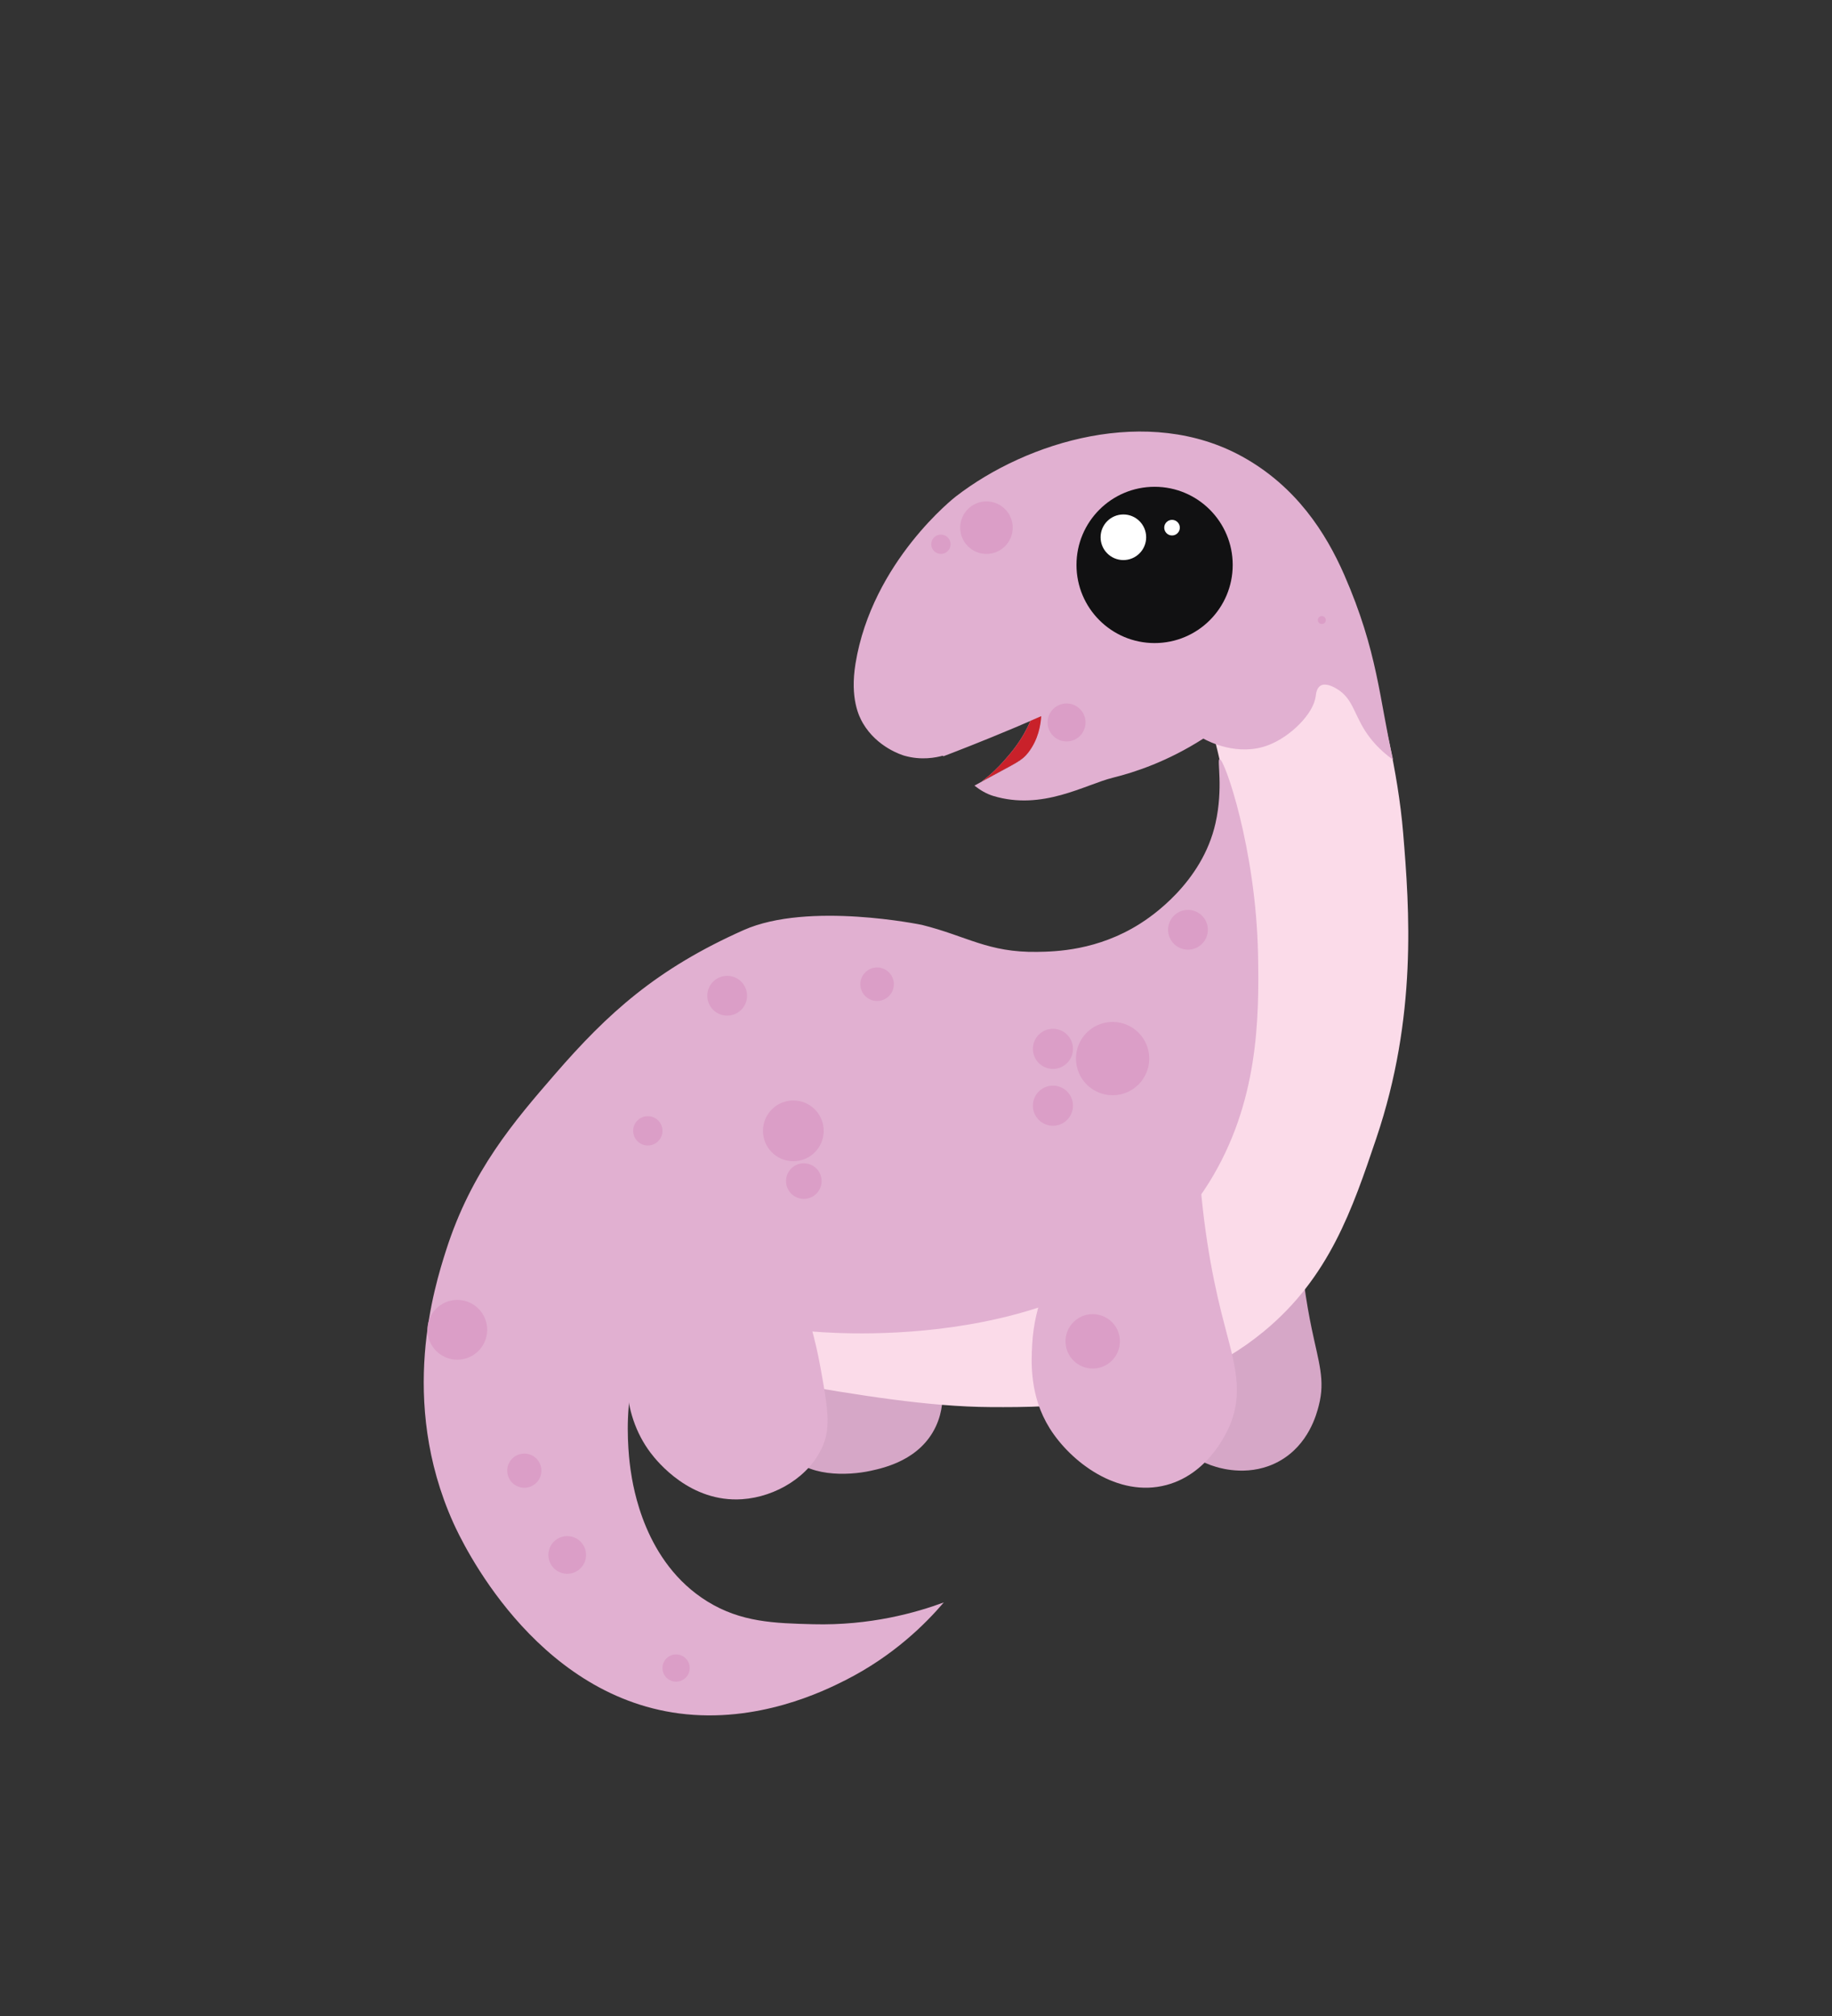 <?xml version="1.0" encoding="UTF-8"?>
<svg id="Layer_1" data-name="Layer 1" xmlns="http://www.w3.org/2000/svg" viewBox="0 0 561.01 617.13">
  <rect x="0" y="0" width="561.01" height="617.13" fill="#333333" stroke="none"/>
  <defs>
    <style>
      .cls-1 {
        fill: #111112;
      }

      .cls-2 {
        fill: #fbdbe9;
      }

      .cls-3 {
        fill: #db9ec7;
      }

      .cls-4 {
        fill: #e1b0d1;
      }

      .cls-5 {
        fill: #fff;
      }

      .cls-6 {
        fill: #c9212a;
      }

      .cls-7 {
        fill: #d6a7c7;
      }
    </style>
  </defs>
  <path class="cls-7" d="M286.61,417.01c.75,1.82,4.15,10.62,0,19.57-4.79,10.32-15.84,12.74-19.97,13.64-7.02,1.54-19.98,1.97-25.31-5.54-1.77-2.5-2.1-5.29-2.77-10.87-.87-7.35-.38-13.48.2-17.6,15.95.26,31.9.53,47.85.79Z"/>
  <path class="cls-7" d="M397.73,374.89c.62,13.56,2.39,24.34,3.95,31.83,2.17,10.42,4.18,15.74,2.17,23.53-.67,2.62-3.08,11.98-12.06,17-8.71,4.87-17.58,2.3-19.38,1.78-9.32-2.7-14.2-9.78-17.4-14.43-6.46-9.39-7.81-19.02-8.11-24.32,16.94-11.8,33.88-23.6,50.82-35.39Z"/>
  <path class="cls-2" d="M420.3,205.66c2.71,10.97,7.78,29.96,9.39,49.38,1.93,23.3,4.34,56.22-8.23,93.41-7.34,21.72-14.37,42.52-34.36,59.04-28.36,23.45-64.68,23.31-83.57,23.23-19.41-.08-41.35-3.81-61.63-7.26-11.17-1.9-20.39-3.78-26.78-5.16.21-5.28,1.37-12.61,6.29-18.71,12.3-15.26,35.53-7.25,66.47-12.26,10.38-1.68,47.7-7.72,70.98-36.14,20.84-25.43,21.46-57.83,21.78-74.69.12-6.42-4.85-36.69-9.48-53.16-2.71-9.62,15.96.11,13.12-5.33,7.85-6.35-1.33-13.09,6.53-19.44,10.43,3.39,19.05,3.7,29.49,7.09Z"/>
  <path class="cls-4" d="M426.6,232.57c-4.4-3.15-6.96-6.38-8.48-8.73-3.57-5.52-3.94-10.1-8.73-12.97-.7-.42-3.31-1.98-4.99-.99-1.26.74-1.41,2.6-1.49,3.24-.69,5.42-7.74,12.38-14.47,14.96-9.31,3.58-18.31-1.1-19.95-1.99-10.91,6.99-20.93,10.3-27.69,11.97-8.59,2.13-21.58,10.16-36.68,5.57-2.06-.63-3.96-1.77-5.72-3.14,1.02-.57,2.17-1.2,3.46-1.91,9.33-5.12,10.95-5.55,13.04-8.3,2.96-3.9,3.67-8.24,3.85-10.97-11.16,4.86-20.31,8.51-26.67,10.97-1.12.43-2.18.84-3.18,1.22-.08-.06-.16-.12-.23-.17-2.02.56-6.48,1.49-11.72,0-.67-.2-8.36-2.52-12.72-9.98-1.17-2.01-3.98-7.58-2.25-18.21,5.11-31.34,30.68-51.13,30.68-51.13,21.95-16.98,58.96-28.16,87.8-12.22,16.45,9.1,25.55,23.3,31.18,36.16,10.31,23.57,10.74,38.07,14.96,56.62Z"/>
  <path class="cls-4" d="M318.86,219.23c-.18,2.73-.89,7.07-3.85,10.97-2.09,2.75-3.71,3.18-13.04,8.3-.48.26-.94.52-1.38.76,3.02-2.29,5.24-4.54,6.8-6.3,2.17-2.45,5.67-6.43,8.15-12.29,1.09-.47,2.19-.95,3.32-1.44Z"/>
  <path class="cls-4" d="M373.44,232.35c1.5-.29,11.17,27.57,11.8,59.66.39,19.83.13,45.56-14.93,69.87-32.37,52.25-111.73,46.46-121.01,45.74-9.5-.74-16.38-2.21-18.1-2.54-3.82-.74-18.41-3.55-27.31,1.59-15.53,8.95-11.19,40.55-10.8,43.19.78,5.29,4.21,28.4,23.5,40.34,10.38,6.42,20.62,6.68,32.4,6.99,17.49.45,31.5-3.53,40.02-6.67-5.52,6.47-15.31,16.3-30.17,23.82-6.51,3.3-26.85,13.28-50.82,10.16-44.78-5.83-66.71-52.81-69.24-58.44-16.78-37.42-5.65-72.43-2.22-83.21,7.78-24.46,21.05-39.79,33.35-53.99,16.21-18.72,31.14-32.28,57.8-44.15,19.85-8.84,54.63-1.59,54.63-1.59,13.83,3.46,20.2,8.47,35.25,8.26,5.76-.08,18.51-.42,31.44-8.58,3.23-2.03,19.07-12.5,23.19-30.81,2.44-10.85.41-19.48,1.22-19.64Z"/>
  <path class="cls-4" d="M366.89,351.16c.92,21.89,4.2,38.92,7.12,50.62,3.44,13.81,7,22.8,2.97,33.61-.52,1.38-6.05,15.51-19.77,19.18-14.95,4-29.39-7.14-35.79-17.4-6.14-9.85-5.62-20.09-5.34-25.51.67-12.99,6-22.46,8.9-26.89,13.97-11.2,27.95-22.41,41.92-33.61Z"/>
  <path class="cls-4" d="M245.48,397.04c1.82,5.06,4.1,12.35,5.73,21.35,2.19,12.1,3.29,18.15.79,24.12-3.91,9.35-14.38,15.7-24.72,16.41-15.87,1.09-26-11.48-28.08-14.24-9.1-12.07-9.67-29.47-1.78-44.69,16.02-.99,32.03-1.98,48.05-2.97Z"/>
  <circle class="cls-1" cx="353.57" cy="172.93" r="23.92"/>
  <circle class="cls-5" cx="344.01" cy="164.46" r="6.98"/>
  <circle class="cls-5" cx="358.91" cy="161.52" r="2.39"/>
  <circle class="cls-3" cx="302.08" cy="161.52" r="8.04"/>
  <circle class="cls-3" cx="288.13" cy="166.6" r="2.96"/>
  <circle class="cls-3" cx="326.61" cy="221.15" r="5.81"/>
  <circle class="cls-3" cx="404.78" cy="189.8" r="1.22"/>
  <circle class="cls-3" cx="363.79" cy="284.61" r="6.09"/>
  <circle class="cls-3" cx="340.71" cy="324.04" r="11.22"/>
  <circle class="cls-3" cx="322.44" cy="321.06" r="6.14"/>
  <circle class="cls-3" cx="322.44" cy="338.46" r="6.14"/>
  <circle class="cls-3" cx="334.62" cy="410.59" r="8.33"/>
  <circle class="cls-3" cx="268.59" cy="301.28" r="5.13"/>
  <circle class="cls-3" cx="222.68" cy="304.8" r="6.09"/>
  <circle class="cls-3" cx="242.94" cy="346.16" r="9.3"/>
  <circle class="cls-3" cx="246.15" cy="361.54" r="5.45"/>
  <circle class="cls-3" cx="198.38" cy="346.16" r="4.49"/>
  <circle class="cls-3" cx="140.04" cy="407.06" r="9.15"/>
  <circle class="cls-3" cx="160.56" cy="450.18" r="5.23"/>
  <circle class="cls-3" cx="173.7" cy="475.98" r="5.77"/>
  <circle class="cls-3" cx="207.04" cy="510.6" r="4.17"/>
  <path class="cls-6" d="M318.86,219.23c-.18,2.73-.89,7.07-3.85,10.97-2.09,2.75-3.71,3.18-13.04,8.3-.48.26-.94.52-1.38.76,3.02-2.29,5.24-4.54,6.8-6.3,2.17-2.45,5.67-6.43,8.15-12.29,1.09-.47,2.19-.95,3.32-1.44Z"/>
</svg>